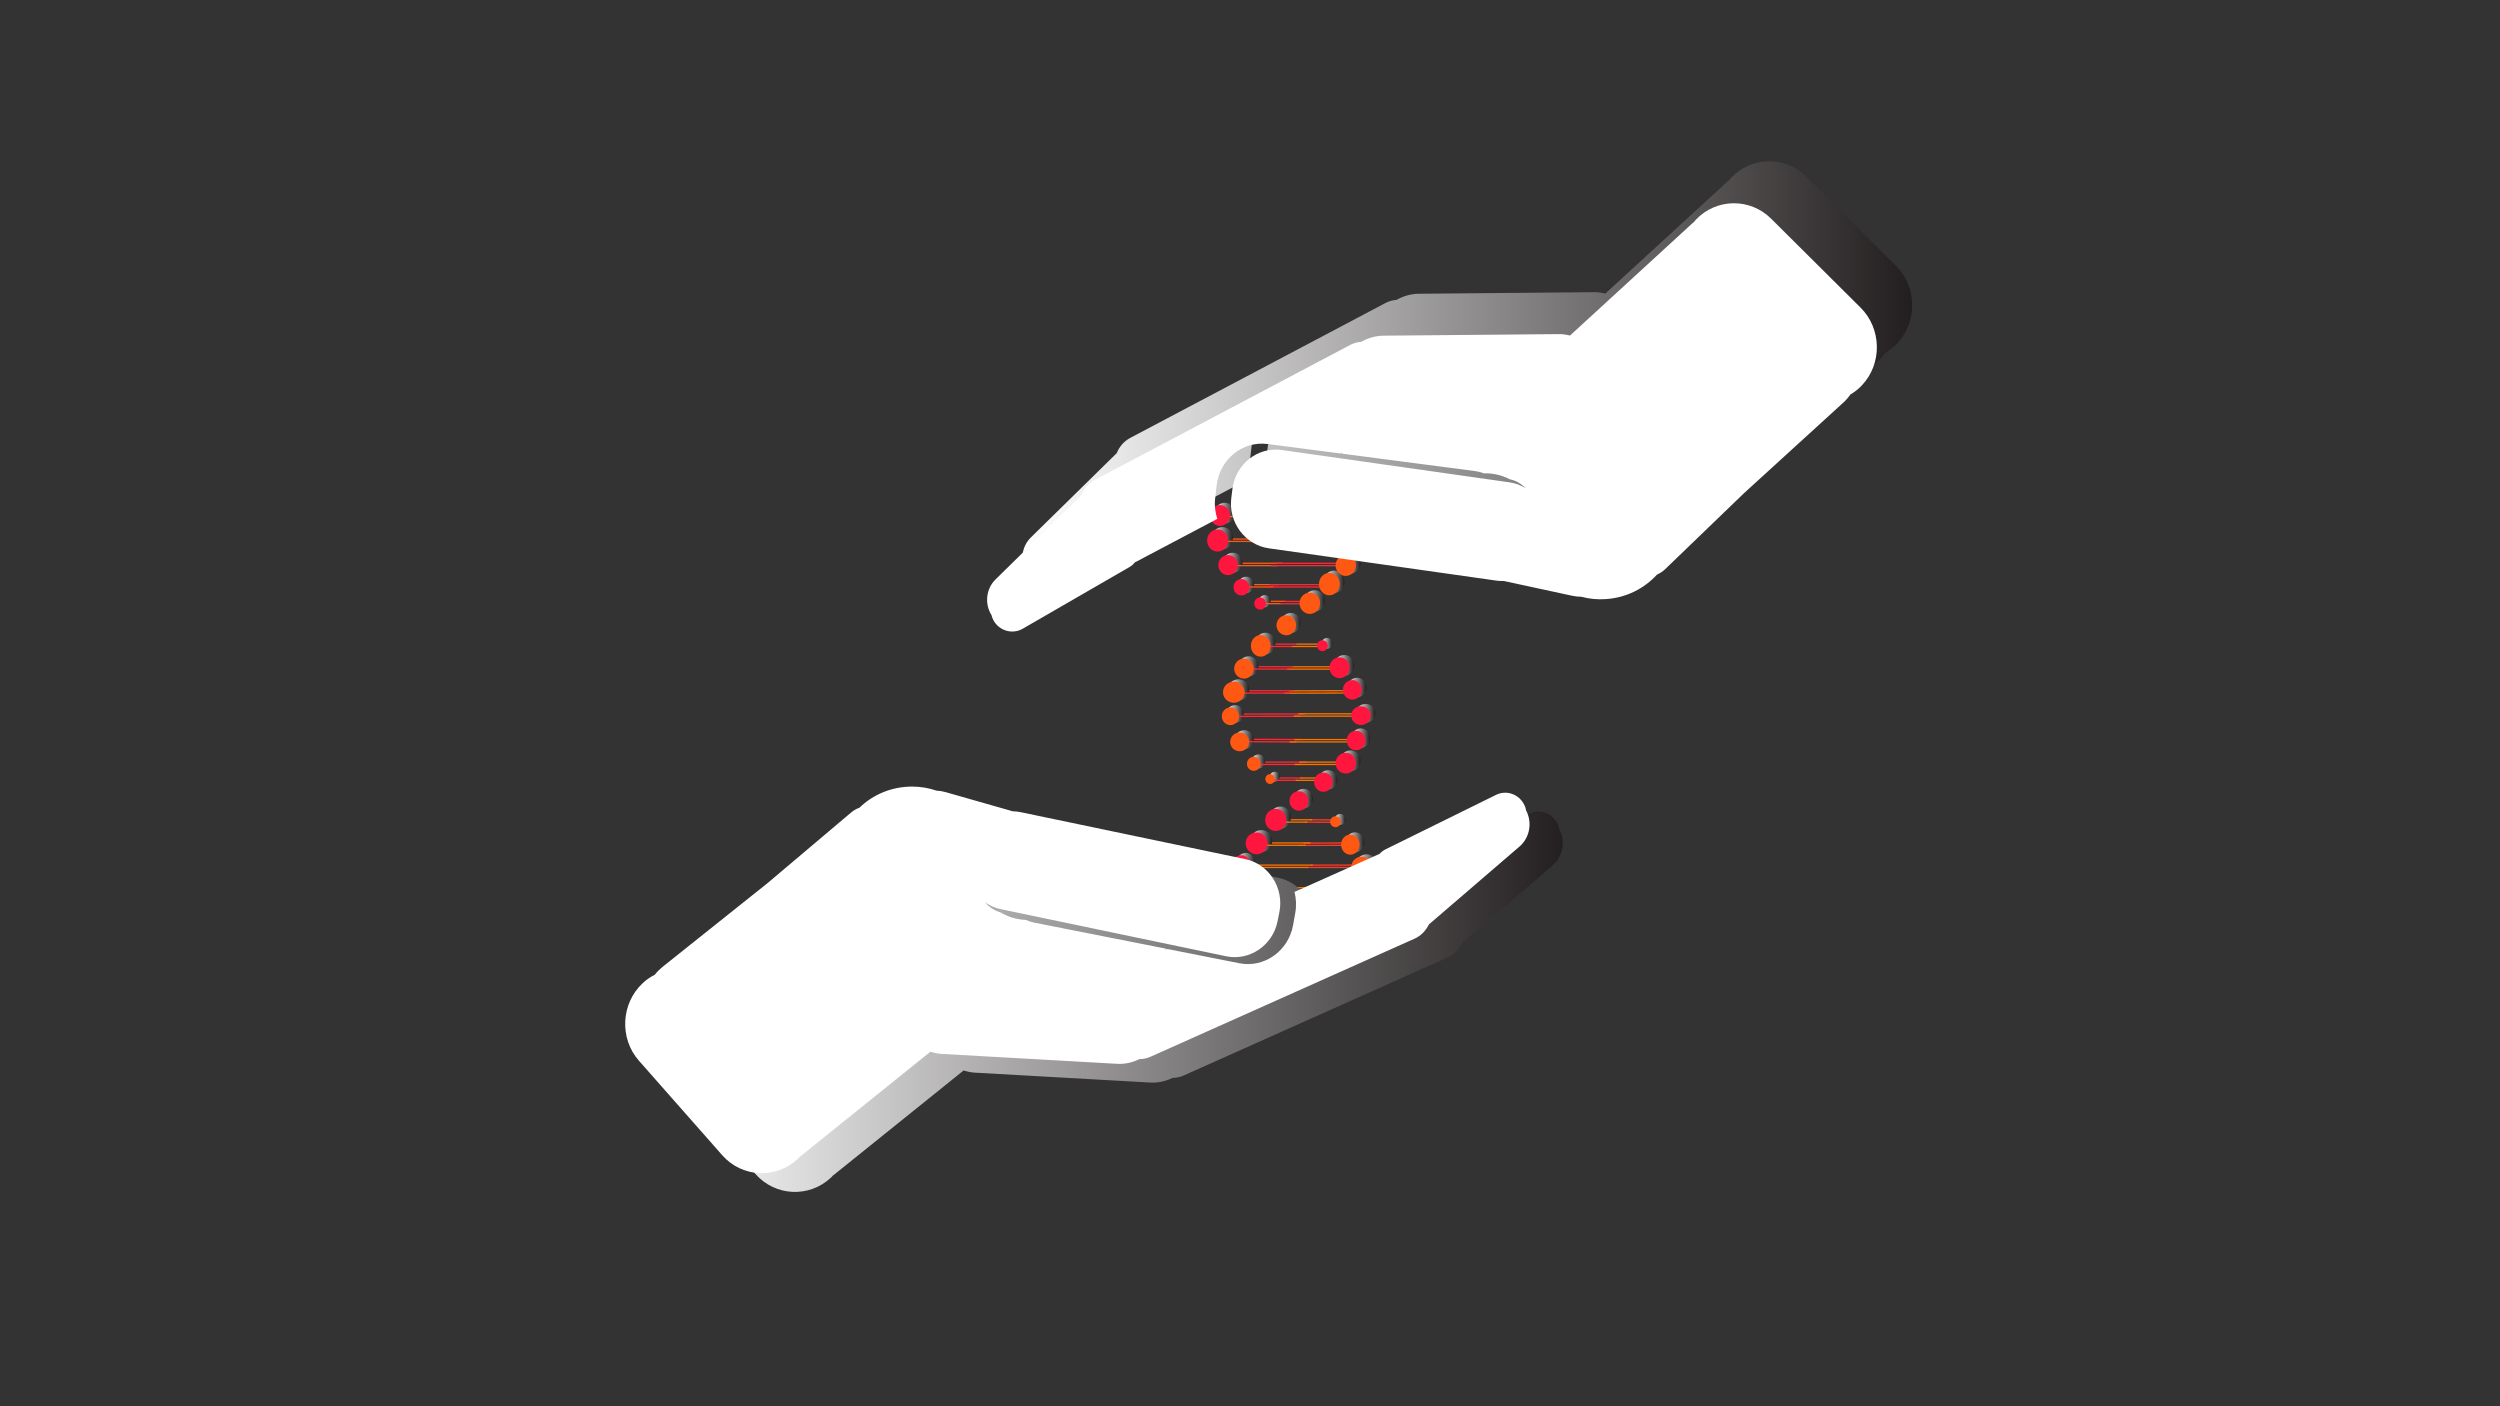 <?xml version="1.0" encoding="UTF-8" standalone="no"?>
<!-- Generator: Adobe Illustrator 22.1.0, SVG Export Plug-In . SVG Version: 6.00 Build 0)  -->

<svg
   xmlns:dc="http://purl.org/dc/elements/1.1/"
   xmlns:cc="http://creativecommons.org/ns#"
   xmlns:rdf="http://www.w3.org/1999/02/22-rdf-syntax-ns#"
   xmlns:svg="http://www.w3.org/2000/svg"
   xmlns="http://www.w3.org/2000/svg"
   xmlns:sodipodi="http://sodipodi.sourceforge.net/DTD/sodipodi-0.dtd"
   xmlns:inkscape="http://www.inkscape.org/namespaces/inkscape"
   version="1.1"
   id="Layer_1"
   x="0px"
   y="0px"
   viewBox="0 0 1920 1080"
   style="enable-background:new 0 0 1920 1080;"
   xml:space="preserve"
   sodipodi:docname="humanpractices.svg"
   inkscape:version="0.92.2 5c3e80d, 2017-08-06"><rect x="0" y="0" width="1920" height="1080" fill="#333333" stroke="none"/><defs
     id="defs685"><linearGradient
       gradientTransform="matrix(40.7,0,0,-40.7,1023.181,44332.414)"
       y2="1080"
       x2="1"
       y1="1080"
       x1="-1.049744e-05"
       gradientUnits="userSpaceOnUse"
       id="SVGID_1_"><stop
         id="stop4"
         style="stop-color:#FFFFFF"
         offset="0" /><stop
         id="stop6"
         style="stop-color:#231F20"
         offset="1" /></linearGradient><linearGradient
       gradientTransform="matrix(35.7,0,0,-35.7,955.081,38951.445)"
       y2="1080"
       x2="1"
       y1="1080"
       x1="-1.70967e-06"
       gradientUnits="userSpaceOnUse"
       id="SVGID_2_"><stop
         id="stop13"
         style="stop-color:#FFFFFF"
         offset="0" /><stop
         id="stop15"
         style="stop-color:#231F20"
         offset="1" /></linearGradient><linearGradient
       gradientTransform="matrix(34,0,0,-34,962.981,37134.098)"
       y2="1080"
       x2="1"
       y1="1080"
       x1="1.077091e-05"
       gradientUnits="userSpaceOnUse"
       id="SVGID_3_"><stop
         id="stop22"
         style="stop-color:#FFFFFF"
         offset="0" /><stop
         id="stop24"
         style="stop-color:#231F20"
         offset="1" /></linearGradient><linearGradient
       gradientTransform="matrix(23.5,0,0,-23.5,970.281,25810.498)"
       y2="1080"
       x2="1"
       y1="1080"
       x1="7.7917211e-06"
       gradientUnits="userSpaceOnUse"
       id="SVGID_4_"><stop
         id="stop31"
         style="stop-color:#FFFFFF"
         offset="0" /><stop
         id="stop33"
         style="stop-color:#231F20"
         offset="1" /></linearGradient><linearGradient
       gradientTransform="matrix(14,0,0,-14,985.481,15563.299)"
       y2="1080"
       x2="1"
       y1="1080"
       x1="2.6157921e-05"
       gradientUnits="userSpaceOnUse"
       id="SVGID_5_"><stop
         id="stop40"
         style="stop-color:#FFFFFF"
         offset="0" /><stop
         id="stop42"
         style="stop-color:#231F20"
         offset="1" /></linearGradient><linearGradient
       gradientTransform="matrix(21.7,0,0,-21.7,1007.681,23912.213)"
       y2="1080"
       x2="1"
       y1="1080"
       x1="-1.968875e-05"
       gradientUnits="userSpaceOnUse"
       id="SVGID_6_"><stop
         id="stop49"
         style="stop-color:#FFFFFF"
         offset="0" /><stop
         id="stop51"
         style="stop-color:#231F20"
         offset="1" /></linearGradient><linearGradient
       gradientTransform="matrix(38.4,0,0,-38.4,1004.281,41965.625)"
       y2="1080"
       x2="1"
       y1="1080"
       x1="4.7683689e-06"
       gradientUnits="userSpaceOnUse"
       id="SVGID_7_"><stop
         id="stop58"
         style="stop-color:#FFFFFF"
         offset="0" /><stop
         id="stop60"
         style="stop-color:#231F20"
         offset="1" /></linearGradient><linearGradient
       gradientTransform="matrix(57.1,0,0,-57.1,1002.281,62180.039)"
       y2="1080"
       x2="1"
       y1="1080"
       x1="3.2067489e-06"
       gradientUnits="userSpaceOnUse"
       id="SVGID_8_"><stop
         id="stop67"
         style="stop-color:#FFFFFF"
         offset="0" /><stop
         id="stop69"
         style="stop-color:#231F20"
         offset="1" /></linearGradient><linearGradient
       gradientTransform="matrix(49.7,0,0,-49.7,964.681,54205.863)"
       y2="1080"
       x2="1"
       y1="1080"
       x1="-8.5964984e-06"
       gradientUnits="userSpaceOnUse"
       id="SVGID_9_"><stop
         id="stop76"
         style="stop-color:#FFFFFF"
         offset="0" /><stop
         id="stop78"
         style="stop-color:#231F20"
         offset="1" /></linearGradient><linearGradient
       gradientTransform="matrix(40.1,0,0,-40.1,971.581,43857.371)"
       y2="1080"
       x2="1"
       y1="1080"
       x1="-1.522075e-06"
       gradientUnits="userSpaceOnUse"
       id="SVGID_10_"><stop
         id="stop85"
         style="stop-color:#FFFFFF"
         offset="0" /><stop
         id="stop87"
         style="stop-color:#231F20"
         offset="1" /></linearGradient><linearGradient
       gradientTransform="matrix(32.1,0,0,-32.1,983.581,35234.773)"
       y2="1080"
       x2="1"
       y1="1080"
       x1="-1.901408e-06"
       gradientUnits="userSpaceOnUse"
       id="SVGID_11_"><stop
         id="stop94"
         style="stop-color:#FFFFFF"
         offset="0" /><stop
         id="stop96"
         style="stop-color:#231F20"
         offset="1" /></linearGradient><linearGradient
       gradientTransform="matrix(19.6,0,0,-19.6,992.581,21746.973)"
       y2="1080"
       x2="1"
       y1="1080"
       x1="-3.114043e-06"
       gradientUnits="userSpaceOnUse"
       id="SVGID_12_"><stop
         id="stop103"
         style="stop-color:#FFFFFF"
         offset="0" /><stop
         id="stop105"
         style="stop-color:#231F20"
         offset="1" /></linearGradient><linearGradient
       gradientTransform="matrix(33.2,0,0,-33.2,1013.281,36484.961)"
       y2="1080"
       x2="1"
       y1="1080"
       x1="5.5152232e-06"
       gradientUnits="userSpaceOnUse"
       id="SVGID_13_"><stop
         id="stop112"
         style="stop-color:#FFFFFF"
         offset="0" /><stop
         id="stop114"
         style="stop-color:#231F20"
         offset="1" /></linearGradient><linearGradient
       gradientTransform="matrix(37.5,0,0,-37.5,1019.281,41145.898)"
       y2="1080"
       x2="1"
       y1="1080"
       x1="4.8828119e-06"
       gradientUnits="userSpaceOnUse"
       id="SVGID_14_"><stop
         id="stop121"
         style="stop-color:#FFFFFF"
         offset="0" /><stop
         id="stop123"
         style="stop-color:#231F20"
         offset="1" /></linearGradient><linearGradient
       gradientTransform="matrix(42.1,0,0,-42.1,1021.181,46131.074)"
       y2="1080"
       x2="1"
       y1="1080"
       x1="-1.014837e-05"
       gradientUnits="userSpaceOnUse"
       id="SVGID_15_"><stop
         id="stop130"
         style="stop-color:#FFFFFF"
         offset="0" /><stop
         id="stop132"
         style="stop-color:#231F20"
         offset="1" /></linearGradient><linearGradient
       gradientTransform="matrix(58.3,0,0,-58.3,962.881,63627.438)"
       y2="1080"
       x2="1"
       y1="1080"
       x1="-4.187661e-06"
       gradientUnits="userSpaceOnUse"
       id="SVGID_16_"><stop
         id="stop139"
         style="stop-color:#FFFFFF"
         offset="0" /><stop
         id="stop141"
         style="stop-color:#231F20"
         offset="1" /></linearGradient><linearGradient
       gradientTransform="matrix(46.5,0,0,-46.5,974.081,50865.898)"
       y2="1080"
       x2="1"
       y1="1080"
       x1="-1.312584e-06"
       gradientUnits="userSpaceOnUse"
       id="SVGID_17_"><stop
         id="stop148"
         style="stop-color:#FFFFFF"
         offset="0" /><stop
         id="stop150"
         style="stop-color:#231F20"
         offset="1" /></linearGradient><linearGradient
       gradientTransform="matrix(31.6,0,0,-31.6,987.181,34756.871)"
       y2="1080"
       x2="1"
       y1="1080"
       x1="-1.352046e-05"
       gradientUnits="userSpaceOnUse"
       id="SVGID_18_"><stop
         id="stop157"
         style="stop-color:#FFFFFF"
         offset="0" /><stop
         id="stop159"
         style="stop-color:#231F20"
         offset="1" /></linearGradient><linearGradient
       gradientTransform="matrix(21,0,0,-21,1018.281,23291.148)"
       y2="1080"
       x2="1"
       y1="1080"
       x1="8.7193084e-06"
       gradientUnits="userSpaceOnUse"
       id="SVGID_19_"><stop
         id="stop166"
         style="stop-color:#FFFFFF"
         offset="0" /><stop
         id="stop168"
         style="stop-color:#231F20"
         offset="1" /></linearGradient><linearGradient
       gradientTransform="matrix(19.9,0,0,-19.9,999.981,22103.125)"
       y2="1080"
       x2="1"
       y1="1080"
       x1="1.8402539e-05"
       gradientUnits="userSpaceOnUse"
       id="SVGID_20_"><stop
         id="stop175"
         style="stop-color:#FFFFFF"
         offset="0" /><stop
         id="stop177"
         style="stop-color:#231F20"
         offset="1" /></linearGradient><linearGradient
       gradientTransform="matrix(17.3,0,0,-17.3,1010.981,19262.986)"
       y2="1080"
       x2="1"
       y1="1080"
       x1="2.116828e-05"
       gradientUnits="userSpaceOnUse"
       id="SVGID_21_"><stop
         id="stop184"
         style="stop-color:#FFFFFF"
         offset="0" /><stop
         id="stop186"
         style="stop-color:#231F20"
         offset="1" /></linearGradient><linearGradient
       gradientTransform="matrix(34.4,0,0,-34.4,1010.181,37718.824)"
       y2="1080"
       x2="1"
       y1="1080"
       x1="-1.241994e-05"
       gradientUnits="userSpaceOnUse"
       id="SVGID_22_"><stop
         id="stop193"
         style="stop-color:#FFFFFF"
         offset="0" /><stop
         id="stop195"
         style="stop-color:#231F20"
         offset="1" /></linearGradient><linearGradient
       gradientTransform="matrix(44.7,0,0,-44.7,1006.281,48825.512)"
       y2="1080"
       x2="1"
       y1="1080"
       x1="4.0963182e-06"
       gradientUnits="userSpaceOnUse"
       id="SVGID_23_"><stop
         id="stop202"
         style="stop-color:#FFFFFF"
         offset="0" /><stop
         id="stop204"
         style="stop-color:#231F20"
         offset="1" /></linearGradient><linearGradient
       gradientTransform="matrix(46.8,0,0,-46.8,1009.481,51073.688)"
       y2="1080"
       x2="1"
       y1="1080"
       x1="7.8250223e-06"
       gradientUnits="userSpaceOnUse"
       id="SVGID_24_"><stop
         id="stop211"
         style="stop-color:#FFFFFF"
         offset="0" /><stop
         id="stop213"
         style="stop-color:#231F20"
         offset="1" /></linearGradient><linearGradient
       gradientTransform="matrix(42.9,0,0,-42.9,963.481,46844.023)"
       y2="1080"
       x2="1"
       y1="1080"
       x1="8.5363808e-06"
       gradientUnits="userSpaceOnUse"
       id="SVGID_25_"><stop
         id="stop220"
         style="stop-color:#FFFFFF"
         offset="0" /><stop
         id="stop222"
         style="stop-color:#231F20"
         offset="1" /></linearGradient><linearGradient
       gradientTransform="matrix(30.7,0,0,-30.7,975.381,33649.563)"
       y2="1080"
       x2="1"
       y1="1080"
       x1="-7.9524607e-06"
       gradientUnits="userSpaceOnUse"
       id="SVGID_26_"><stop
         id="stop229"
         style="stop-color:#FFFFFF"
         offset="0" /><stop
         id="stop231"
         style="stop-color:#231F20"
         offset="1" /></linearGradient><linearGradient
       gradientTransform="matrix(19.7,0,0,-19.7,988.781,21752.213)"
       y2="1080"
       x2="1"
       y1="1080"
       x1="9.2946884e-06"
       gradientUnits="userSpaceOnUse"
       id="SVGID_27_"><stop
         id="stop238"
         style="stop-color:#FFFFFF"
         offset="0" /><stop
         id="stop240"
         style="stop-color:#231F20"
         offset="1" /></linearGradient><linearGradient
       gradientTransform="matrix(17.8,0,0,-17.8,998.581,19667.387)"
       y2="1080"
       x2="1"
       y1="1080"
       x1="-3.428944e-06"
       gradientUnits="userSpaceOnUse"
       id="SVGID_28_"><stop
         id="stop247"
         style="stop-color:#FFFFFF"
         offset="0" /><stop
         id="stop249"
         style="stop-color:#231F20"
         offset="1" /></linearGradient><linearGradient
       gradientTransform="matrix(42.8,0,0,-42.8,987.581,46654.484)"
       y2="1080"
       x2="1"
       y1="1080"
       x1="-1.426055e-06"
       gradientUnits="userSpaceOnUse"
       id="SVGID_29_"><stop
         id="stop256"
         style="stop-color:#FFFFFF"
         offset="0" /><stop
         id="stop258"
         style="stop-color:#231F20"
         offset="1" /></linearGradient><linearGradient
       gradientTransform="matrix(53.9,0,0,-53.9,991.981,58626.125)"
       y2="1080"
       x2="1"
       y1="1080"
       x1="6.7942628e-06"
       gradientUnits="userSpaceOnUse"
       id="SVGID_30_"><stop
         id="stop265"
         style="stop-color:#FFFFFF"
         offset="0" /><stop
         id="stop267"
         style="stop-color:#231F20"
         offset="1" /></linearGradient><linearGradient
       gradientTransform="matrix(66.2,0,0,-66.2,987.481,71891.414)"
       y2="1080"
       x2="1"
       y1="1080"
       x1="5.531886e-06"
       gradientUnits="userSpaceOnUse"
       id="SVGID_31_"><stop
         id="stop274"
         style="stop-color:#FFFFFF"
         offset="0" /><stop
         id="stop276"
         style="stop-color:#231F20"
         offset="1" /></linearGradient><linearGradient
       gradientTransform="matrix(74.3,0,0,-74.3,953.581,80620.383)"
       y2="1080"
       x2="1"
       y1="1080"
       x1="-8.2147022e-07"
       gradientUnits="userSpaceOnUse"
       id="SVGID_32_"><stop
         id="stop283"
         style="stop-color:#FFFFFF"
         offset="0" /><stop
         id="stop285"
         style="stop-color:#231F20"
         offset="1" /></linearGradient><linearGradient
       gradientTransform="matrix(14.6,0,0,-14.6,949.547,16430.874)"
       y2="1080"
       x2="1"
       y1="1080"
       x1="-1.672199e-05"
       gradientUnits="userSpaceOnUse"
       id="SVGID_33_"><stop
         id="stop292"
         style="stop-color:#FFFFFF"
         offset="0" /><stop
         id="stop294"
         style="stop-color:#231F20"
         offset="1" /></linearGradient><linearGradient
       gradientTransform="matrix(15,0,0,-15,940.147,16881.601)"
       y2="1080"
       x2="1"
       y1="1080"
       x1="-8.1380213e-06"
       gradientUnits="userSpaceOnUse"
       id="SVGID_34_"><stop
         id="stop299"
         style="stop-color:#FFFFFF"
         offset="0" /><stop
         id="stop301"
         style="stop-color:#231F20"
         offset="1" /></linearGradient><linearGradient
       gradientTransform="matrix(16.8,0,0,-16.8,960.247,18789.952)"
       y2="1080"
       x2="1"
       y1="1080"
       x1="0"
       gradientUnits="userSpaceOnUse"
       id="SVGID_35_"><stop
         id="stop306"
         style="stop-color:#FFFFFF"
         offset="0" /><stop
         id="stop308"
         style="stop-color:#231F20"
         offset="1" /></linearGradient><linearGradient
       gradientTransform="matrix(16.2,0,0,-16.2,975.247,18123.847)"
       y2="1080"
       x2="1"
       y1="1080"
       x1="-3.7676141e-06"
       gradientUnits="userSpaceOnUse"
       id="SVGID_36_"><stop
         id="stop313"
         style="stop-color:#FFFFFF"
         offset="0" /><stop
         id="stop315"
         style="stop-color:#231F20"
         offset="1" /></linearGradient><linearGradient
       gradientTransform="matrix(14.4,0,0,-14.4,993.947,16165.326)"
       y2="1080"
       x2="1"
       y1="1080"
       x1="1.271564e-05"
       gradientUnits="userSpaceOnUse"
       id="SVGID_37_"><stop
         id="stop320"
         style="stop-color:#FFFFFF"
         offset="0" /><stop
         id="stop322"
         style="stop-color:#231F20"
         offset="1" /></linearGradient><linearGradient
       gradientTransform="matrix(14.2,0,0,-14.2,1012.847,15934.848)"
       y2="1080"
       x2="1"
       y1="1080"
       x1="-2.578959e-05"
       gradientUnits="userSpaceOnUse"
       id="SVGID_38_"><stop
         id="stop327"
         style="stop-color:#FFFFFF"
         offset="0" /><stop
         id="stop329"
         style="stop-color:#231F20"
         offset="1" /></linearGradient><linearGradient
       gradientTransform="matrix(15.6,0,0,-15.6,1029.347,17432.274)"
       y2="1080"
       x2="1"
       y1="1080"
       x1="-2.3475101e-05"
       gradientUnits="userSpaceOnUse"
       id="SVGID_39_"><stop
         id="stop334"
         style="stop-color:#FFFFFF"
         offset="0" /><stop
         id="stop336"
         style="stop-color:#231F20"
         offset="1" /></linearGradient><linearGradient
       gradientTransform="matrix(14.4,0,0,-14.4,1037.847,16118.927)"
       y2="1080"
       x2="1"
       y1="1080"
       x1="-2.5431271e-05"
       gradientUnits="userSpaceOnUse"
       id="SVGID_40_"><stop
         id="stop341"
         style="stop-color:#FFFFFF"
         offset="0" /><stop
         id="stop343"
         style="stop-color:#231F20"
         offset="1" /></linearGradient><linearGradient
       gradientTransform="matrix(15,0,0,-15,1041.347,16747.8)"
       y2="1080"
       x2="1"
       y1="1080"
       x1="-2.4414059e-05"
       gradientUnits="userSpaceOnUse"
       id="SVGID_41_"><stop
         id="stop348"
         style="stop-color:#FFFFFF"
         offset="0" /><stop
         id="stop350"
         style="stop-color:#231F20"
         offset="1" /></linearGradient><linearGradient
       gradientTransform="matrix(14.4,0,0,-14.4,1034.947,16080.026)"
       y2="1080"
       x2="1"
       y1="1080"
       x1="1.695418e-05"
       gradientUnits="userSpaceOnUse"
       id="SVGID_42_"><stop
         id="stop355"
         style="stop-color:#FFFFFF"
         offset="0" /><stop
         id="stop357"
         style="stop-color:#231F20"
         offset="1" /></linearGradient><linearGradient
       gradientTransform="matrix(9,0,0,-9,966.847,10181.7)"
       y2="1080"
       x2="1"
       y1="1080"
       x1="-4.7471789e-05"
       gradientUnits="userSpaceOnUse"
       id="SVGID_43_"><stop
         id="stop362"
         style="stop-color:#FFFFFF"
         offset="0" /><stop
         id="stop364"
         style="stop-color:#231F20"
         offset="1" /></linearGradient><linearGradient
       gradientTransform="matrix(12.2,0,0,-12.2,950.947,13625.148)"
       y2="1080"
       x2="1"
       y1="1080"
       x1="1.00058e-05"
       gradientUnits="userSpaceOnUse"
       id="SVGID_44_"><stop
         id="stop369"
         style="stop-color:#FFFFFF"
         offset="0" /><stop
         id="stop371"
         style="stop-color:#231F20"
         offset="1" /></linearGradient><linearGradient
       gradientTransform="matrix(15,0,0,-15,939.247,16632.2)"
       y2="1080"
       x2="1"
       y1="1080"
       x1="-4.0690111e-06"
       gradientUnits="userSpaceOnUse"
       id="SVGID_45_"><stop
         id="stop376"
         style="stop-color:#FFFFFF"
         offset="0" /><stop
         id="stop378"
         style="stop-color:#231F20"
         offset="1" /></linearGradient><linearGradient
       gradientTransform="matrix(16.2,0,0,-16.2,930.647,17909.247)"
       y2="1080"
       x2="1"
       y1="1080"
       x1="-1.130284e-05"
       gradientUnits="userSpaceOnUse"
       id="SVGID_46_"><stop
         id="stop383"
         style="stop-color:#FFFFFF"
         offset="0" /><stop
         id="stop385"
         style="stop-color:#231F20"
         offset="1" /></linearGradient><linearGradient
       gradientTransform="matrix(15.4,0,0,-15.4,932.847,17026.126)"
       y2="1080"
       x2="1"
       y1="1080"
       x1="3.9633151e-06"
       gradientUnits="userSpaceOnUse"
       id="SVGID_47_"><stop
         id="stop390"
         style="stop-color:#FFFFFF"
         offset="0" /><stop
         id="stop392"
         style="stop-color:#231F20"
         offset="1" /></linearGradient><linearGradient
       gradientTransform="matrix(16.8,0,0,-16.8,1040.447,18538.853)"
       y2="1080"
       x2="1"
       y1="1080"
       x1="1.453214e-05"
       gradientUnits="userSpaceOnUse"
       id="SVGID_48_"><stop
         id="stop397"
         style="stop-color:#FFFFFF"
         offset="0" /><stop
         id="stop399"
         style="stop-color:#231F20"
         offset="1" /></linearGradient><linearGradient
       gradientTransform="matrix(15,0,0,-15,1038.647,16613.101)"
       y2="1080"
       x2="1"
       y1="1080"
       x1="2.4414059e-05"
       gradientUnits="userSpaceOnUse"
       id="SVGID_49_"><stop
         id="stop404"
         style="stop-color:#FFFFFF"
         offset="0" /><stop
         id="stop406"
         style="stop-color:#231F20"
         offset="1" /></linearGradient><linearGradient
       gradientTransform="matrix(15,0,0,-15,983.947,16678.399)"
       y2="1080"
       x2="1"
       y1="1080"
       x1="1.220703e-05"
       gradientUnits="userSpaceOnUse"
       id="SVGID_50_"><stop
         id="stop411"
         style="stop-color:#FFFFFF"
         offset="0" /><stop
         id="stop413"
         style="stop-color:#231F20"
         offset="1" /></linearGradient><linearGradient
       gradientTransform="matrix(15.2,0,0,-15.2,964.247,16910.147)"
       y2="1080"
       x2="1"
       y1="1080"
       x1="-4.015485e-06"
       gradientUnits="userSpaceOnUse"
       id="SVGID_51_"><stop
         id="stop418"
         style="stop-color:#FFFFFF"
         offset="0" /><stop
         id="stop420"
         style="stop-color:#231F20"
         offset="1" /></linearGradient><linearGradient
       gradientTransform="matrix(16.6,0,0,-16.6,942.847,18457.774)"
       y2="1080"
       x2="1"
       y1="1080"
       x1="3.676822e-06"
       gradientUnits="userSpaceOnUse"
       id="SVGID_52_"><stop
         id="stop425"
         style="stop-color:#FFFFFF"
         offset="0" /><stop
         id="stop427"
         style="stop-color:#231F20"
         offset="1" /></linearGradient><linearGradient
       gradientTransform="matrix(13.2,0,0,-13.2,941.947,14804.247)"
       y2="1080"
       x2="1"
       y1="1080"
       x1="9.247784e-06"
       gradientUnits="userSpaceOnUse"
       id="SVGID_53_"><stop
         id="stop432"
         style="stop-color:#FFFFFF"
         offset="0" /><stop
         id="stop434"
         style="stop-color:#231F20"
         offset="1" /></linearGradient><linearGradient
       gradientTransform="matrix(14.6,0,0,-14.6,948.347,16335.974)"
       y2="1080"
       x2="1"
       y1="1080"
       x1="-2.926348e-05"
       gradientUnits="userSpaceOnUse"
       id="SVGID_54_"><stop
         id="stop439"
         style="stop-color:#FFFFFF"
         offset="0" /><stop
         id="stop441"
         style="stop-color:#231F20"
         offset="1" /></linearGradient><linearGradient
       gradientTransform="matrix(10.4,0,0,-10.4,961.247,11816.826)"
       y2="1080"
       x2="1"
       y1="1080"
       x1="0"
       gradientUnits="userSpaceOnUse"
       id="SVGID_55_"><stop
         id="stop446"
         style="stop-color:#FFFFFF"
         offset="0" /><stop
         id="stop448"
         style="stop-color:#231F20"
         offset="1" /></linearGradient><linearGradient
       gradientTransform="matrix(7.4,0,0,-7.4,975.347,8588.526)"
       y2="1080"
       x2="1"
       y1="1080"
       x1="-5.7735771e-05"
       gradientUnits="userSpaceOnUse"
       id="SVGID_56_"><stop
         id="stop453"
         style="stop-color:#FFFFFF"
         offset="0" /><stop
         id="stop455"
         style="stop-color:#231F20"
         offset="1" /></linearGradient><linearGradient
       gradientTransform="matrix(8.2,0,0,-8.2,1025.147,9485.247)"
       y2="1080"
       x2="1"
       y1="1080"
       x1="4.4660141e-05"
       gradientUnits="userSpaceOnUse"
       id="SVGID_57_"><stop
         id="stop460"
         style="stop-color:#FFFFFF"
         offset="0" /><stop
         id="stop462"
         style="stop-color:#231F20"
         offset="1" /></linearGradient><linearGradient
       gradientTransform="matrix(14.2,0,0,-14.2,1033.547,15982.848)"
       y2="1080"
       x2="1"
       y1="1080"
       x1="-1.7193061e-05"
       gradientUnits="userSpaceOnUse"
       id="SVGID_58_"><stop
         id="stop467"
         style="stop-color:#FFFFFF"
         offset="0" /><stop
         id="stop469"
         style="stop-color:#231F20"
         offset="1" /></linearGradient><linearGradient
       gradientTransform="matrix(16.2,0,0,-16.2,1041.447,18159.548)"
       y2="1080"
       x2="1"
       y1="1080"
       x1="7.5352268e-06"
       gradientUnits="userSpaceOnUse"
       id="SVGID_59_"><stop
         id="stop474"
         style="stop-color:#FFFFFF"
         offset="0" /><stop
         id="stop476"
         style="stop-color:#231F20"
         offset="1" /></linearGradient><linearGradient
       gradientTransform="matrix(15.4,0,0,-15.4,1050.947,17313.626)"
       y2="1080"
       x2="1"
       y1="1080"
       x1="1.585326e-05"
       gradientUnits="userSpaceOnUse"
       id="SVGID_60_"><stop
         id="stop481"
         style="stop-color:#FFFFFF"
         offset="0" /><stop
         id="stop483"
         style="stop-color:#231F20"
         offset="1" /></linearGradient><linearGradient
       gradientTransform="matrix(15.4,0,0,-15.4,1024.647,17143.026)"
       y2="1080"
       x2="1"
       y1="1080"
       x1="2.377989e-05"
       gradientUnits="userSpaceOnUse"
       id="SVGID_61_"><stop
         id="stop488"
         style="stop-color:#FFFFFF"
         offset="0" /><stop
         id="stop490"
         style="stop-color:#231F20"
         offset="1" /></linearGradient><linearGradient
       gradientTransform="matrix(8.2,0,0,-8.2,1015.147,9350.047)"
       y2="1080"
       x2="1"
       y1="1080"
       x1="4.4660141e-05"
       gradientUnits="userSpaceOnUse"
       id="SVGID_62_"><stop
         id="stop495"
         style="stop-color:#FFFFFF"
         offset="0" /><stop
         id="stop497"
         style="stop-color:#231F20"
         offset="1" /></linearGradient><linearGradient
       gradientTransform="matrix(15.627,0,0,-15.627,1029.34,17309.79)"
       y2="1080"
       x2="1"
       y1="1080"
       x1="1.147624e-05"
       gradientUnits="userSpaceOnUse"
       id="SVGID_63_"><stop
         id="stop502"
         style="stop-color:#FFFFFF"
         offset="0" /><stop
         id="stop504"
         style="stop-color:#231F20"
         offset="1" /></linearGradient><linearGradient
       gradientTransform="matrix(16,0,0,-16,1016.547,17726.8)"
       y2="1080"
       x2="1"
       y1="1080"
       x1="-1.5258791e-05"
       gradientUnits="userSpaceOnUse"
       id="SVGID_64_"><stop
         id="stop509"
         style="stop-color:#FFFFFF"
         offset="0" /><stop
         id="stop511"
         style="stop-color:#231F20"
         offset="1" /></linearGradient><linearGradient
       gradientTransform="matrix(15.8,0,0,-15.8,1001.647,17525.552)"
       y2="1080"
       x2="1"
       y1="1080"
       x1="2.3177839e-05"
       gradientUnits="userSpaceOnUse"
       id="SVGID_65_"><stop
         id="stop516"
         style="stop-color:#FFFFFF"
         offset="0" /><stop
         id="stop518"
         style="stop-color:#231F20"
         offset="1" /></linearGradient><linearGradient
       gradientTransform="matrix(15,0,0,-15,951.447,16711.7)"
       y2="1080"
       x2="1"
       y1="1080"
       x1="1.220703e-05"
       gradientUnits="userSpaceOnUse"
       id="SVGID_66_"><stop
         id="stop523"
         style="stop-color:#FFFFFF"
         offset="0" /><stop
         id="stop525"
         style="stop-color:#231F20"
         offset="1" /></linearGradient><linearGradient
       gradientTransform="matrix(694.554,0,0,-694.554,505.608,750885.38)"
       y2="1080"
       x2="1"
       y1="1080"
       x1="-1.353492e-07"
       gradientUnits="userSpaceOnUse"
       id="SVGID_67_"><stop
         id="stop662"
         style="stop-color:#FFFFFF"
         offset="0" /><stop
         id="stop664"
         style="stop-color:#231F20"
         offset="1" /></linearGradient><linearGradient
       gradientTransform="matrix(683.341,0,0,-683.341,785.18,738296.31)"
       y2="1080"
       x2="1"
       y1="1080"
       x1="-8.6487489e-08"
       gradientUnits="userSpaceOnUse"
       id="SVGID_68_"><stop
         id="stop669"
         style="stop-color:#FFFFFF"
         offset="0" /><stop
         id="stop671"
         style="stop-color:#231F20"
         offset="1" /></linearGradient></defs><sodipodi:namedview
     pagecolor="#000000"
     bordercolor="#666666"
     borderopacity="1"
     objecttolerance="10"
     gridtolerance="10"
     guidetolerance="10"
     inkscape:pageopacity="1"
     inkscape:pageshadow="2"
     inkscape:window-width="1440"
     inkscape:window-height="796"
     id="namedview683"
     showgrid="false"
     inkscape:pagecheckerboard="true"
     inkscape:zoom="0.48645833"
     inkscape:cx="960"
     inkscape:cy="540"
     inkscape:window-x="0"
     inkscape:window-y="0"
     inkscape:window-maximized="1"
     inkscape:current-layer="Layer_1" /><style
     type="text/css"
     id="style2">
	.st0{fill:url(#SVGID_1_);}
	.st1{fill:none;stroke:#FF2733;stroke-miterlimit:10;}
	.st2{fill:url(#SVGID_2_);}
	.st3{fill:none;stroke:#FF5812;stroke-miterlimit:10;}
	.st4{fill:url(#SVGID_3_);}
	.st5{fill:url(#SVGID_4_);}
	.st6{fill:url(#SVGID_5_);}
	.st7{fill:url(#SVGID_6_);}
	.st8{fill:none;stroke:#FF7100;stroke-miterlimit:10;}
	.st9{fill:url(#SVGID_7_);}
	.st10{fill:url(#SVGID_8_);}
	.st11{fill:url(#SVGID_9_);}
	.st12{fill:url(#SVGID_10_);}
	.st13{fill:url(#SVGID_11_);}
	.st14{fill:url(#SVGID_12_);}
	.st15{fill:url(#SVGID_13_);}
	.st16{fill:none;stroke:#FF3A26;stroke-miterlimit:10;}
	.st17{fill:url(#SVGID_14_);}
	.st18{fill:url(#SVGID_15_);}
	.st19{fill:url(#SVGID_16_);}
	.st20{fill:url(#SVGID_17_);}
	.st21{fill:url(#SVGID_18_);}
	.st22{fill:url(#SVGID_19_);}
	.st23{fill:url(#SVGID_20_);}
	.st24{fill:url(#SVGID_21_);}
	.st25{fill:url(#SVGID_22_);}
	.st26{fill:url(#SVGID_23_);}
	.st27{fill:url(#SVGID_24_);}
	.st28{fill:url(#SVGID_25_);}
	.st29{fill:url(#SVGID_26_);}
	.st30{fill:url(#SVGID_27_);}
	.st31{fill:url(#SVGID_28_);}
	.st32{fill:url(#SVGID_29_);}
	.st33{fill:url(#SVGID_30_);}
	.st34{fill:url(#SVGID_31_);}
	.st35{fill:url(#SVGID_32_);}
	.st36{fill:url(#SVGID_33_);}
	.st37{fill:url(#SVGID_34_);}
	.st38{fill:url(#SVGID_35_);}
	.st39{fill:url(#SVGID_36_);}
	.st40{fill:url(#SVGID_37_);}
	.st41{fill:url(#SVGID_38_);}
	.st42{fill:url(#SVGID_39_);}
	.st43{fill:url(#SVGID_40_);}
	.st44{fill:url(#SVGID_41_);}
	.st45{fill:url(#SVGID_42_);}
	.st46{fill:url(#SVGID_43_);}
	.st47{fill:url(#SVGID_44_);}
	.st48{fill:url(#SVGID_45_);}
	.st49{fill:url(#SVGID_46_);}
	.st50{fill:url(#SVGID_47_);}
	.st51{fill:url(#SVGID_48_);}
	.st52{fill:url(#SVGID_49_);}
	.st53{fill:url(#SVGID_50_);}
	.st54{fill:url(#SVGID_51_);}
	.st55{fill:url(#SVGID_52_);}
	.st56{fill:url(#SVGID_53_);}
	.st57{fill:url(#SVGID_54_);}
	.st58{fill:url(#SVGID_55_);}
	.st59{fill:url(#SVGID_56_);}
	.st60{fill:url(#SVGID_57_);}
	.st61{fill:url(#SVGID_58_);}
	.st62{fill:url(#SVGID_59_);}
	.st63{fill:url(#SVGID_60_);}
	.st64{fill:url(#SVGID_61_);}
	.st65{fill:url(#SVGID_62_);}
	.st66{fill:url(#SVGID_63_);}
	.st67{fill:url(#SVGID_64_);}
	.st68{fill:url(#SVGID_65_);}
	.st69{fill:url(#SVGID_66_);}
	.st70{fill:#FF163F;}
	.st71{fill:#FF5812;}
	.st72{fill:url(#SVGID_67_);}
	.st73{fill:url(#SVGID_68_);}
	.st74{fill:#FFFFFF;}
</style><g
     id="g2034"><line
       class="st0"
       x1="1051.566"
       y1="394.901"
       x2="1010.866"
       y2="394.901"
       id="line9"
       style="fill:url(#SVGID_1_)" /><line
       class="st1"
       x1="1051.566"
       y1="394.901"
       x2="1010.866"
       y2="394.901"
       id="line11"
       style="fill:none;stroke:#ff2733;stroke-miterlimit:10" /><line
       class="st2"
       x1="978.466"
       y1="414.001"
       x2="942.766"
       y2="414.001"
       id="line18"
       style="fill:url(#SVGID_2_)" /><line
       class="st3"
       x1="978.466"
       y1="414.001"
       x2="942.766"
       y2="414.001"
       id="line20"
       style="fill:none;stroke:#ff5812;stroke-miterlimit:10" /><line
       class="st4"
       x1="984.666"
       y1="432.601"
       x2="950.666"
       y2="432.601"
       id="line27"
       style="fill:url(#SVGID_3_)" /><line
       class="st3"
       x1="984.666"
       y1="432.601"
       x2="950.666"
       y2="432.601"
       id="line29"
       style="fill:none;stroke:#ff5812;stroke-miterlimit:10" /><line
       class="st5"
       x1="981.466"
       y1="449.001"
       x2="957.966"
       y2="449.001"
       id="line36"
       style="fill:url(#SVGID_4_)" /><line
       class="st3"
       x1="981.466"
       y1="449.001"
       x2="957.966"
       y2="449.001"
       id="line38"
       style="fill:none;stroke:#ff5812;stroke-miterlimit:10" /><line
       class="st6"
       x1="987.166"
       y1="461.801"
       x2="973.166"
       y2="461.801"
       id="line45"
       style="fill:url(#SVGID_5_)" /><line
       class="st3"
       x1="987.166"
       y1="461.801"
       x2="973.166"
       y2="461.801"
       id="line47"
       style="fill:none;stroke:#ff5812;stroke-miterlimit:10" /><line
       class="st7"
       x1="995.366"
       y1="494.701"
       x2="1017.066"
       y2="494.701"
       id="line54"
       style="fill:url(#SVGID_6_)" /><line
       class="st8"
       x1="995.366"
       y1="494.701"
       x2="1017.066"
       y2="494.701"
       id="line56"
       style="fill:none;stroke:#ff7100;stroke-miterlimit:10" /><line
       class="st9"
       x1="991.966"
       y1="512.101"
       x2="1030.366"
       y2="512.101"
       id="line63"
       style="fill:url(#SVGID_7_)" /><line
       class="st8"
       x1="991.966"
       y1="512.101"
       x2="1030.366"
       y2="512.101"
       id="line65"
       style="fill:none;stroke:#ff7100;stroke-miterlimit:10" /><line
       class="st10"
       x1="989.966"
       y1="530.601"
       x2="1047.066"
       y2="530.401"
       id="line72"
       style="fill:url(#SVGID_8_)" /><line
       class="st8"
       x1="989.966"
       y1="530.601"
       x2="1047.066"
       y2="530.401"
       id="line74"
       style="fill:none;stroke:#ff7100;stroke-miterlimit:10" /><line
       class="st11"
       x1="952.366"
       y1="548.401"
       x2="1002.066"
       y2="548.301"
       id="line81"
       style="fill:url(#SVGID_9_)" /><line
       class="st1"
       x1="952.366"
       y1="548.401"
       x2="1002.066"
       y2="548.301"
       id="line83"
       style="fill:none;stroke:#ff2733;stroke-miterlimit:10" /><line
       class="st12"
       x1="959.266"
       y1="567.801"
       x2="999.366"
       y2="568.001"
       id="line90"
       style="fill:url(#SVGID_10_)" /><line
       class="st1"
       x1="959.266"
       y1="567.801"
       x2="999.366"
       y2="568.001"
       id="line92"
       style="fill:none;stroke:#ff2733;stroke-miterlimit:10" /><line
       class="st13"
       x1="971.266"
       y1="585.301"
       x2="1003.366"
       y2="585.301"
       id="line99"
       style="fill:url(#SVGID_11_)" /><line
       class="st1"
       x1="971.266"
       y1="585.301"
       x2="1003.366"
       y2="585.301"
       id="line101"
       style="fill:none;stroke:#ff2733;stroke-miterlimit:10" /><line
       class="st14"
       x1="980.266"
       y1="597.501"
       x2="999.866"
       y2="597.501"
       id="line108"
       style="fill:url(#SVGID_12_)" /><line
       class="st1"
       x1="980.266"
       y1="597.501"
       x2="999.866"
       y2="597.501"
       id="line110"
       style="fill:none;stroke:#ff2733;stroke-miterlimit:10" /><line
       class="st15"
       x1="1000.966"
       y1="647.501"
       x2="1034.166"
       y2="647.401"
       id="line117"
       style="fill:url(#SVGID_13_)" /><line
       class="st16"
       x1="1000.966"
       y1="647.501"
       x2="1034.166"
       y2="647.401"
       id="line119"
       style="fill:none;stroke:#ff3a26;stroke-miterlimit:10" /><line
       class="st17"
       x1="1044.466"
       y1="664.401"
       x2="1006.966"
       y2="664.401"
       id="line126"
       style="fill:url(#SVGID_14_)" /><line
       class="st16"
       x1="1044.466"
       y1="664.401"
       x2="1006.966"
       y2="664.401"
       id="line128"
       style="fill:none;stroke:#ff3a26;stroke-miterlimit:10" /><line
       class="st18"
       x1="1050.966"
       y1="681.601"
       x2="1008.866"
       y2="681.601"
       id="line135"
       style="fill:url(#SVGID_15_)" /><line
       class="st16"
       x1="1050.966"
       y1="681.601"
       x2="1008.866"
       y2="681.601"
       id="line137"
       style="fill:none;stroke:#ff3a26;stroke-miterlimit:10" /><line
       class="st19"
       x1="950.566"
       y1="682.301"
       x2="1008.866"
       y2="681.601"
       id="line144"
       style="fill:url(#SVGID_16_)" /><line
       class="st8"
       x1="950.566"
       y1="682.301"
       x2="1008.866"
       y2="681.601"
       id="line146"
       style="fill:none;stroke:#ff7100;stroke-miterlimit:10" /><line
       class="st20"
       x1="961.766"
       y1="664.401"
       x2="1008.266"
       y2="664.401"
       id="line153"
       style="fill:url(#SVGID_17_)" /><line
       class="st8"
       x1="961.766"
       y1="664.401"
       x2="1008.266"
       y2="664.401"
       id="line155"
       style="fill:none;stroke:#ff7100;stroke-miterlimit:10" /><line
       class="st21"
       x1="974.866"
       y1="647.401"
       x2="1006.466"
       y2="647.401"
       id="line162"
       style="fill:url(#SVGID_18_)" /><line
       class="st8"
       x1="974.866"
       y1="647.401"
       x2="1006.466"
       y2="647.401"
       id="line164"
       style="fill:none;stroke:#ff7100;stroke-miterlimit:10" /><line
       class="st22"
       x1="1005.966"
       y1="629.601"
       x2="1026.966"
       y2="629.701"
       id="line171"
       style="fill:url(#SVGID_19_)" /><line
       class="st16"
       x1="1005.966"
       y1="629.601"
       x2="1026.966"
       y2="629.701"
       id="line173"
       style="fill:none;stroke:#ff3a26;stroke-miterlimit:10" /><line
       class="st23"
       x1="987.666"
       y1="629.601"
       x2="1007.566"
       y2="629.601"
       id="line180"
       style="fill:url(#SVGID_20_)" /><line
       class="st8"
       x1="987.666"
       y1="629.601"
       x2="1007.566"
       y2="629.601"
       id="line182"
       style="fill:none;stroke:#ff7100;stroke-miterlimit:10" /><line
       class="st24"
       x1="1015.966"
       y1="597.501"
       x2="998.666"
       y2="597.501"
       id="line189"
       style="fill:url(#SVGID_21_)" /><line
       class="st8"
       x1="1015.966"
       y1="597.501"
       x2="998.666"
       y2="597.501"
       id="line191"
       style="fill:none;stroke:#ff7100;stroke-miterlimit:10" /><line
       class="st25"
       x1="1032.266"
       y1="585.301"
       x2="997.866"
       y2="585.301"
       id="line198"
       style="fill:url(#SVGID_22_)" /><line
       class="st8"
       x1="1032.266"
       y1="585.301"
       x2="997.866"
       y2="585.301"
       id="line200"
       style="fill:none;stroke:#ff7100;stroke-miterlimit:10" /><line
       class="st26"
       x1="1038.666"
       y1="568.001"
       x2="993.966"
       y2="568.001"
       id="line207"
       style="fill:url(#SVGID_23_)" /><line
       class="st8"
       x1="1038.666"
       y1="568.001"
       x2="993.966"
       y2="568.001"
       id="line209"
       style="fill:none;stroke:#ff7100;stroke-miterlimit:10" /><line
       class="st27"
       x1="1043.966"
       y1="548.201"
       x2="997.166"
       y2="548.201"
       id="line216"
       style="fill:url(#SVGID_24_)" /><line
       class="st8"
       x1="1043.966"
       y1="548.201"
       x2="997.166"
       y2="548.201"
       id="line218"
       style="fill:none;stroke:#ff7100;stroke-miterlimit:10" /><line
       class="st28"
       x1="994.066"
       y1="530.501"
       x2="951.166"
       y2="530.501"
       id="line225"
       style="fill:url(#SVGID_25_)" /><line
       class="st1"
       x1="994.066"
       y1="530.501"
       x2="951.166"
       y2="530.501"
       id="line227"
       style="fill:none;stroke:#ff2733;stroke-miterlimit:10" /><line
       class="st29"
       x1="993.766"
       y1="512.101"
       x2="963.066"
       y2="512.001"
       id="line234"
       style="fill:url(#SVGID_26_)" /><line
       class="st1"
       x1="993.766"
       y1="512.101"
       x2="963.066"
       y2="512.001"
       id="line236"
       style="fill:none;stroke:#ff2733;stroke-miterlimit:10" /><line
       class="st30"
       x1="976.466"
       y1="494.701"
       x2="996.166"
       y2="494.701"
       id="line243"
       style="fill:url(#SVGID_27_)" /><line
       class="st1"
       x1="976.466"
       y1="494.701"
       x2="996.166"
       y2="494.701"
       id="line245"
       style="fill:none;stroke:#ff2733;stroke-miterlimit:10" /><line
       class="st31"
       x1="1004.066"
       y1="461.901"
       x2="986.266"
       y2="461.901"
       id="line252"
       style="fill:url(#SVGID_28_)" /><line
       class="st1"
       x1="1004.066"
       y1="461.901"
       x2="986.266"
       y2="461.901"
       id="line254"
       style="fill:none;stroke:#ff2733;stroke-miterlimit:10" /><line
       class="st32"
       x1="1018.066"
       y1="449.001"
       x2="975.266"
       y2="449.001"
       id="line261"
       style="fill:url(#SVGID_29_)" /><line
       class="st1"
       x1="1018.066"
       y1="449.001"
       x2="975.266"
       y2="449.001"
       id="line263"
       style="fill:none;stroke:#ff2733;stroke-miterlimit:10" /><line
       class="st33"
       x1="1033.566"
       y1="432.601"
       x2="979.666"
       y2="432.601"
       id="line270"
       style="fill:url(#SVGID_30_)" /><line
       class="st1"
       x1="1033.566"
       y1="432.601"
       x2="979.666"
       y2="432.601"
       id="line272"
       style="fill:none;stroke:#ff2733;stroke-miterlimit:10" /><line
       class="st34"
       x1="1041.366"
       y1="413.901"
       x2="975.166"
       y2="413.901"
       id="line279"
       style="fill:url(#SVGID_31_)" /><line
       class="st1"
       x1="1041.366"
       y1="413.901"
       x2="975.166"
       y2="413.901"
       id="line281"
       style="fill:none;stroke:#ff2733;stroke-miterlimit:10" /><line
       class="st35"
       x1="1015.566"
       y1="394.901"
       x2="941.266"
       y2="394.901"
       id="line288"
       style="fill:url(#SVGID_32_)" /><line
       class="st8"
       x1="1015.566"
       y1="394.901"
       x2="941.266"
       y2="394.901"
       id="line290"
       style="fill:none;stroke:#ff7100;stroke-miterlimit:10" /><path
       class="st36"
       d="m 956.866,655.001 c 4,0 7.3,3.5 7.3,7.9 0,4.4 -3.3,7.9 -7.3,7.9 -4,0 -7.3,-3.5 -7.3,-7.9 0,-4.4 3.2,-7.9 7.3,-7.9 z"
       id="path297"
       style="fill:url(#SVGID_33_)"
       inkscape:connector-curvature="0" /><path
       class="st37"
       d="m 947.666,673.901 c 4.1,0 7.5,3.4 7.5,7.7 0,4.3 -3.4,7.7 -7.5,7.7 -4.1,0 -7.5,-3.4 -7.5,-7.7 0,-4.3 3.3,-7.7 7.5,-7.7 z"
       id="path304"
       style="fill:url(#SVGID_34_)"
       inkscape:connector-curvature="0" /><path
       class="st38"
       d="m 968.666,637.501 c 4.6,0 8.4,3.8 8.4,8.4 0,4.6 -3.8,8.4 -8.4,8.4 -4.6,0 -8.4,-3.8 -8.4,-8.4 0,-4.6 3.7,-8.4 8.4,-8.4 z"
       id="path311"
       style="fill:url(#SVGID_35_)"
       inkscape:connector-curvature="0" /><path
       class="st39"
       d="m 983.366,619.401 c 4.5,0 8.1,3.8 8.1,8.5 0,4.7 -3.6,8.5 -8.1,8.5 -4.5,0 -8.1,-3.8 -8.1,-8.5 0,-4.7 3.6,-8.5 8.1,-8.5 z"
       id="path318"
       style="fill:url(#SVGID_36_)"
       inkscape:connector-curvature="0" /><path
       class="st40"
       d="m 1001.166,605.801 c 4,0 7.2,3.4 7.2,7.5 0,4.1 -3.2,7.5 -7.2,7.5 -4,0 -7.2,-3.4 -7.2,-7.5 0,-4.1 3.2,-7.5 7.2,-7.5 z"
       id="path325"
       style="fill:url(#SVGID_37_)"
       inkscape:connector-curvature="0" /><path
       class="st41"
       d="m 1019.966,591.501 c 3.9,0 7.1,3.3 7.1,7.4 0,4.1 -3.2,7.4 -7.1,7.4 -3.9,0 -7.1,-3.3 -7.1,-7.4 0,-4.1 3.2,-7.4 7.1,-7.4 z"
       id="path332"
       style="fill:url(#SVGID_38_)"
       inkscape:connector-curvature="0" /><path
       class="st42"
       d="m 1037.166,576.301 c 4.3,0 7.8,3.6 7.8,8 0,4.4 -3.5,8 -7.8,8 -4.3,0 -7.8,-3.6 -7.8,-8 0,-4.4 3.5,-8 7.8,-8 z"
       id="path339"
       style="fill:url(#SVGID_39_)"
       inkscape:connector-curvature="0" /><ellipse
       class="st43"
       cx="1045.066"
       cy="566.901"
       rx="7.2"
       ry="7.5"
       id="ellipse346"
       style="fill:url(#SVGID_40_)" /><path
       class="st44"
       d="m 1048.866,540.601 c 4.1,0 7.5,3.2 7.5,7.2 0,4 -3.4,7.2 -7.5,7.2 -4.1,0 -7.5,-3.2 -7.5,-7.2 0,-4 3.3,-7.2 7.5,-7.2 z"
       id="path353"
       style="fill:url(#SVGID_41_)"
       inkscape:connector-curvature="0" /><path
       class="st45"
       d="m 1042.166,520.501 c 4,0 7.2,3.4 7.2,7.5 0,4.1 -3.2,7.5 -7.2,7.5 -4,0 -7.2,-3.4 -7.2,-7.5 0,-4.1 3.2,-7.5 7.2,-7.5 z"
       id="path360"
       style="fill:url(#SVGID_42_)"
       inkscape:connector-curvature="0" /><path
       class="st46"
       d="m 971.366,457.001 c 2.5,0 4.5,2.1 4.5,4.7 0,2.6 -2,4.7 -4.5,4.7 -2.5,0 -4.5,-2.1 -4.5,-4.7 0,-2.6 2,-4.7 4.5,-4.7 z"
       id="path367"
       style="fill:url(#SVGID_43_)"
       inkscape:connector-curvature="0" /><path
       class="st47"
       d="m 957.066,442.901 c 3.4,0 6.1,2.8 6.1,6.3 0,3.5 -2.7,6.3 -6.1,6.3 -3.4,0 -6.1,-2.8 -6.1,-6.3 0,-3.5 2.7,-6.3 6.1,-6.3 z"
       id="path374"
       style="fill:url(#SVGID_44_)"
       inkscape:connector-curvature="0" /><path
       class="st48"
       d="m 946.766,424.501 c 4.1,0 7.5,3.4 7.5,7.7 0,4.3 -3.4,7.7 -7.5,7.7 -4.1,0 -7.5,-3.4 -7.5,-7.7 0,-4.3 3.3,-7.7 7.5,-7.7 z"
       id="path381"
       style="fill:url(#SVGID_45_)"
       inkscape:connector-curvature="0" /><ellipse
       class="st49"
       cx="938.766"
       cy="413.301"
       rx="8.1"
       ry="8.5"
       id="ellipse388"
       style="fill:url(#SVGID_46_)" /><path
       class="st50"
       d="m 940.566,386.101 c 4.3,0 7.7,3.6 7.7,8 0,4.4 -3.4,8 -7.7,8 -4.3,0 -7.7,-3.6 -7.7,-8 0,-4.4 3.4,-8 7.7,-8 z"
       id="path395"
       style="fill:url(#SVGID_47_)"
       inkscape:connector-curvature="0" /><path
       class="st51"
       d="m 1048.866,386.101 c 4.6,0 8.4,3.9 8.4,8.7 0,4.8 -3.8,8.7 -8.4,8.7 -4.6,0 -8.4,-3.9 -8.4,-8.7 0,-4.8 3.7,-8.7 8.4,-8.7 z"
       id="path402"
       style="fill:url(#SVGID_48_)"
       inkscape:connector-curvature="0" /><path
       class="st52"
       d="m 1046.166,405.401 c 4.1,0 7.5,3.4 7.5,7.7 0,4.3 -3.4,7.7 -7.5,7.7 -4.1,0 -7.5,-3.4 -7.5,-7.7 0,-4.3 3.3,-7.7 7.5,-7.7 z"
       id="path409"
       style="fill:url(#SVGID_49_)"
       inkscape:connector-curvature="0" /><ellipse
       class="st53"
       cx="991.466"
       cy="478.401"
       rx="7.5"
       ry="7.7"
       id="ellipse416"
       style="fill:url(#SVGID_50_)" /><path
       class="st54"
       d="m 971.866,485.901 c 4.2,0 7.6,3.7 7.6,8.3 0,4.6 -3.4,8.3 -7.6,8.3 -4.2,0 -7.6,-3.7 -7.6,-8.3 0,-4.6 3.4,-8.3 7.6,-8.3 z"
       id="path423"
       style="fill:url(#SVGID_51_)"
       inkscape:connector-curvature="0" /><path
       class="st55"
       d="m 951.166,521.701 c 4.6,0 8.3,3.6 8.3,8.1 0,4.5 -3.7,8.1 -8.3,8.1 -4.6,0 -8.3,-3.6 -8.3,-8.1 0,-4.5 3.7,-8.1 8.3,-8.1 z"
       id="path430"
       style="fill:url(#SVGID_52_)"
       inkscape:connector-curvature="0" /><path
       class="st56"
       d="m 948.566,541.501 c 3.6,0 6.6,3 6.6,6.8 0,3.8 -3,6.8 -6.6,6.8 -3.6,0 -6.6,-3 -6.6,-6.8 0,-3.8 2.9,-6.8 6.6,-6.8 z"
       id="path437"
       style="fill:url(#SVGID_53_)"
       inkscape:connector-curvature="0" /><path
       class="st57"
       d="m 955.666,560.801 c 4,0 7.3,3.2 7.3,7.2 0,4 -3.3,7.2 -7.3,7.2 -4,0 -7.3,-3.2 -7.3,-7.2 0,-4 3.2,-7.2 7.3,-7.2 z"
       id="path444"
       style="fill:url(#SVGID_54_)"
       inkscape:connector-curvature="0" /><path
       class="st58"
       d="m 966.466,579.401 c 2.9,0 5.2,2.4 5.2,5.4 0,3 -2.3,5.4 -5.2,5.4 -2.9,0 -5.2,-2.4 -5.2,-5.4 0,-3 2.3,-5.4 5.2,-5.4 z"
       id="path451"
       style="fill:url(#SVGID_55_)"
       inkscape:connector-curvature="0" /><ellipse
       class="st59"
       cx="979.066"
       cy="596.501"
       rx="3.7"
       ry="3.8"
       id="ellipse458"
       style="fill:url(#SVGID_56_)" /><ellipse
       class="st60"
       cx="1029.266"
       cy="629.301"
       rx="4.1"
       ry="4.2"
       id="ellipse465"
       style="fill:url(#SVGID_57_)" /><path
       class="st61"
       d="m 1040.666,639.201 c 3.9,0 7.1,3.4 7.1,7.7 0,4.3 -3.2,7.7 -7.1,7.7 -3.9,0 -7.1,-3.4 -7.1,-7.7 0,-4.3 3.2,-7.7 7.1,-7.7 z"
       id="path472"
       style="fill:url(#SVGID_58_)"
       inkscape:connector-curvature="0" /><path
       class="st62"
       d="m 1049.566,656.101 c 4.5,0 8.1,3.4 8.1,7.5 0,4.1 -3.6,7.5 -8.1,7.5 -4.5,0 -8.1,-3.4 -8.1,-7.5 0,-4.1 3.6,-7.5 8.1,-7.5 z"
       id="path479"
       style="fill:url(#SVGID_59_)"
       inkscape:connector-curvature="0" /><path
       class="st63"
       d="m 1058.666,674.401 c 4.3,0 7.7,3.2 7.7,7.2 0,4 -3.4,7.2 -7.7,7.2 -4.3,0 -7.7,-3.2 -7.7,-7.2 0,-4 3.4,-7.2 7.7,-7.2 z"
       id="path486"
       style="fill:url(#SVGID_60_)"
       inkscape:connector-curvature="0" /><path
       class="st64"
       d="m 1032.366,503.001 c 4.3,0 7.7,3.6 7.7,8 0,4.4 -3.4,8 -7.7,8 -4.3,0 -7.7,-3.6 -7.7,-8 0,-4.4 3.4,-8 7.7,-8 z"
       id="path493"
       style="fill:url(#SVGID_61_)"
       inkscape:connector-curvature="0" /><path
       class="st65"
       d="m 1019.266,489.901 c 2.3,0 4.1,1.9 4.1,4.2 0,2.3 -1.8,4.2 -4.1,4.2 -2.3,0 -4.1,-1.9 -4.1,-4.2 0,-2.3 1.8,-4.2 4.1,-4.2 z"
       id="path500"
       style="fill:url(#SVGID_62_)"
       inkscape:connector-curvature="0" /><path
       class="st66"
       d="m 1029.466,431.001 c 0.8,-4.5 4.9,-7.5 9.1,-6.7 4.2,0.7 7,5 6.3,9.4 -0.8,4.5 -4.9,7.5 -9.1,6.7 -4.2,-0.8 -7.1,-5 -6.3,-9.4 z"
       id="path507"
       style="fill:url(#SVGID_63_)"
       inkscape:connector-curvature="0" /><path
       class="st67"
       d="m 1024.566,438.201 c 4.4,0 8,3.9 8,8.6 0,4.8 -3.6,8.6 -8,8.6 -4.4,0 -8,-3.9 -8,-8.6 0,-4.8 3.6,-8.6 8,-8.6 z"
       id="path514"
       style="fill:url(#SVGID_64_)"
       inkscape:connector-curvature="0" /><path
       class="st68"
       d="m 1009.566,453.301 c 4.4,0 7.9,3.7 7.9,8.2 0,4.5 -3.5,8.2 -7.9,8.2 -4.4,0 -7.9,-3.7 -7.9,-8.2 0,-4.5 3.5,-8.2 7.9,-8.2 z"
       id="path521"
       style="fill:url(#SVGID_65_)"
       inkscape:connector-curvature="0" /><path
       class="st69"
       d="m 958.966,504.001 c 4.1,0 7.5,3.4 7.5,7.7 0,4.3 -3.4,7.7 -7.5,7.7 -4.1,0 -7.5,-3.4 -7.5,-7.7 0,-4.3 3.3,-7.7 7.5,-7.7 z"
       id="path528"
       style="fill:url(#SVGID_66_)"
       inkscape:connector-curvature="0" /><line
       class="st1"
       x1="1047.966"
       y1="396.701"
       x2="1007.266"
       y2="396.701"
       id="line530"
       style="fill:none;stroke:#ff2733;stroke-miterlimit:10" /><line
       class="st3"
       x1="974.866"
       y1="415.801"
       x2="939.166"
       y2="415.801"
       id="line532"
       style="fill:none;stroke:#ff5812;stroke-miterlimit:10" /><line
       class="st3"
       x1="981.066"
       y1="434.401"
       x2="947.066"
       y2="434.401"
       id="line534"
       style="fill:none;stroke:#ff5812;stroke-miterlimit:10" /><line
       class="st3"
       x1="977.866"
       y1="450.801"
       x2="954.366"
       y2="450.801"
       id="line536"
       style="fill:none;stroke:#ff5812;stroke-miterlimit:10" /><line
       class="st3"
       x1="983.566"
       y1="463.601"
       x2="969.566"
       y2="463.601"
       id="line538"
       style="fill:none;stroke:#ff5812;stroke-miterlimit:10" /><line
       class="st8"
       x1="991.766"
       y1="496.501"
       x2="1013.466"
       y2="496.501"
       id="line540"
       style="fill:none;stroke:#ff7100;stroke-miterlimit:10" /><line
       class="st8"
       x1="988.366"
       y1="513.901"
       x2="1026.766"
       y2="513.901"
       id="line542"
       style="fill:none;stroke:#ff7100;stroke-miterlimit:10" /><line
       class="st8"
       x1="986.366"
       y1="532.401"
       x2="1043.466"
       y2="532.201"
       id="line544"
       style="fill:none;stroke:#ff7100;stroke-miterlimit:10" /><line
       class="st1"
       x1="948.766"
       y1="550.201"
       x2="998.466"
       y2="550.101"
       id="line546"
       style="fill:none;stroke:#ff2733;stroke-miterlimit:10" /><line
       class="st1"
       x1="955.666"
       y1="569.601"
       x2="995.766"
       y2="569.801"
       id="line548"
       style="fill:none;stroke:#ff2733;stroke-miterlimit:10" /><line
       class="st1"
       x1="967.666"
       y1="587.101"
       x2="999.766"
       y2="587.101"
       id="line550"
       style="fill:none;stroke:#ff2733;stroke-miterlimit:10" /><line
       class="st1"
       x1="976.666"
       y1="599.301"
       x2="996.266"
       y2="599.301"
       id="line552"
       style="fill:none;stroke:#ff2733;stroke-miterlimit:10" /><line
       class="st16"
       x1="997.366"
       y1="649.301"
       x2="1030.566"
       y2="649.201"
       id="line554"
       style="fill:none;stroke:#ff3a26;stroke-miterlimit:10" /><line
       class="st16"
       x1="1040.866"
       y1="666.201"
       x2="1003.366"
       y2="666.201"
       id="line556"
       style="fill:none;stroke:#ff3a26;stroke-miterlimit:10" /><line
       class="st16"
       x1="1047.366"
       y1="683.401"
       x2="1005.266"
       y2="683.401"
       id="line558"
       style="fill:none;stroke:#ff3a26;stroke-miterlimit:10" /><line
       class="st8"
       x1="946.966"
       y1="684.101"
       x2="1005.266"
       y2="683.401"
       id="line560"
       style="fill:none;stroke:#ff7100;stroke-miterlimit:10" /><line
       class="st8"
       x1="958.166"
       y1="666.201"
       x2="1004.666"
       y2="666.201"
       id="line562"
       style="fill:none;stroke:#ff7100;stroke-miterlimit:10" /><line
       class="st8"
       x1="971.266"
       y1="649.201"
       x2="1002.866"
       y2="649.201"
       id="line564"
       style="fill:none;stroke:#ff7100;stroke-miterlimit:10" /><line
       class="st16"
       x1="1002.366"
       y1="631.401"
       x2="1023.366"
       y2="631.501"
       id="line566"
       style="fill:none;stroke:#ff3a26;stroke-miterlimit:10" /><line
       class="st8"
       x1="984.066"
       y1="631.401"
       x2="1003.966"
       y2="631.401"
       id="line568"
       style="fill:none;stroke:#ff7100;stroke-miterlimit:10" /><line
       class="st8"
       x1="1012.366"
       y1="599.301"
       x2="995.066"
       y2="599.301"
       id="line570"
       style="fill:none;stroke:#ff7100;stroke-miterlimit:10" /><line
       class="st8"
       x1="1028.666"
       y1="587.101"
       x2="994.266"
       y2="587.101"
       id="line572"
       style="fill:none;stroke:#ff7100;stroke-miterlimit:10" /><line
       class="st8"
       x1="1035.066"
       y1="569.801"
       x2="990.366"
       y2="569.801"
       id="line574"
       style="fill:none;stroke:#ff7100;stroke-miterlimit:10" /><line
       class="st8"
       x1="1040.366"
       y1="550.001"
       x2="993.566"
       y2="550.001"
       id="line576"
       style="fill:none;stroke:#ff7100;stroke-miterlimit:10" /><line
       class="st1"
       x1="990.466"
       y1="532.301"
       x2="947.566"
       y2="532.301"
       id="line578"
       style="fill:none;stroke:#ff2733;stroke-miterlimit:10" /><line
       class="st1"
       x1="990.166"
       y1="513.901"
       x2="959.466"
       y2="513.801"
       id="line580"
       style="fill:none;stroke:#ff2733;stroke-miterlimit:10" /><line
       class="st1"
       x1="972.866"
       y1="496.501"
       x2="992.566"
       y2="496.501"
       id="line582"
       style="fill:none;stroke:#ff2733;stroke-miterlimit:10" /><line
       class="st1"
       x1="1000.466"
       y1="463.701"
       x2="982.666"
       y2="463.701"
       id="line584"
       style="fill:none;stroke:#ff2733;stroke-miterlimit:10" /><line
       class="st1"
       x1="1014.466"
       y1="450.801"
       x2="971.666"
       y2="450.801"
       id="line586"
       style="fill:none;stroke:#ff2733;stroke-miterlimit:10" /><line
       class="st1"
       x1="1029.966"
       y1="434.401"
       x2="976.066"
       y2="434.401"
       id="line588"
       style="fill:none;stroke:#ff2733;stroke-miterlimit:10" /><line
       class="st1"
       x1="1037.766"
       y1="415.701"
       x2="971.566"
       y2="415.701"
       id="line590"
       style="fill:none;stroke:#ff2733;stroke-miterlimit:10" /><line
       class="st8"
       x1="1011.966"
       y1="396.701"
       x2="937.666"
       y2="396.701"
       id="line592"
       style="fill:none;stroke:#ff7100;stroke-miterlimit:10" /><path
       class="st70"
       d="m 953.266,656.801 c 4,0 7.3,3.5 7.3,7.9 0,4.4 -3.3,7.9 -7.3,7.9 -4,0 -7.3,-3.5 -7.3,-7.9 0,-4.4 3.2,-7.9 7.3,-7.9 z"
       id="path594"
       inkscape:connector-curvature="0"
       style="fill:#ff163f" /><ellipse
       class="st70"
       cx="944.066"
       cy="683.401"
       rx="7.5"
       ry="7.7"
       id="ellipse596"
       style="fill:#ff163f" /><path
       class="st70"
       d="m 965.066,639.301 c 4.6,0 8.4,3.8 8.4,8.4 0,4.6 -3.8,8.4 -8.4,8.4 -4.6,0 -8.4,-3.8 -8.4,-8.4 0,-4.6 3.7,-8.4 8.4,-8.4 z"
       id="path598"
       inkscape:connector-curvature="0"
       style="fill:#ff163f" /><path
       class="st70"
       d="m 979.766,621.201 c 4.5,0 8.1,3.8 8.1,8.5 0,4.7 -3.6,8.5 -8.1,8.5 -4.5,0 -8.1,-3.8 -8.1,-8.5 0,-4.7 3.6,-8.5 8.1,-8.5 z"
       id="path600"
       inkscape:connector-curvature="0"
       style="fill:#ff163f" /><ellipse
       class="st70"
       cx="997.566"
       cy="615.101"
       rx="7.2"
       ry="7.5"
       id="ellipse602"
       style="fill:#ff163f" /><path
       class="st70"
       d="m 1016.366,593.301 c 3.9,0 7.1,3.3 7.1,7.4 0,4.1 -3.2,7.4 -7.1,7.4 -3.9,0 -7.1,-3.3 -7.1,-7.4 0,-4.1 3.1,-7.4 7.1,-7.4 z"
       id="path604"
       inkscape:connector-curvature="0"
       style="fill:#ff163f" /><ellipse
       class="st70"
       cx="1033.566"
       cy="586.101"
       rx="7.8"
       ry="8"
       id="ellipse606"
       style="fill:#ff163f" /><path
       class="st70"
       d="m 1041.466,561.201 c 4,0 7.2,3.4 7.2,7.5 0,4.1 -3.2,7.5 -7.2,7.5 -4,0 -7.2,-3.4 -7.2,-7.5 0,-4.1 3.2,-7.5 7.2,-7.5 z"
       id="path608"
       inkscape:connector-curvature="0"
       style="fill:#ff163f" /><path
       class="st70"
       d="m 1045.266,542.401 c 4.1,0 7.5,3.2 7.5,7.2 0,4 -3.4,7.2 -7.5,7.2 -4.1,0 -7.5,-3.2 -7.5,-7.2 0,-4 3.3,-7.2 7.5,-7.2 z"
       id="path610"
       inkscape:connector-curvature="0"
       style="fill:#ff163f" /><ellipse
       class="st70"
       cx="1038.566"
       cy="529.801"
       rx="7.2"
       ry="7.5"
       id="ellipse612"
       style="fill:#ff163f" /><path
       class="st70"
       d="m 967.766,458.801 c 2.5,0 4.5,2.1 4.5,4.7 0,2.6 -2,4.7 -4.5,4.7 -2.5,0 -4.5,-2.1 -4.5,-4.7 0,-2.6 2,-4.7 4.5,-4.7 z"
       id="path614"
       inkscape:connector-curvature="0"
       style="fill:#ff163f" /><path
       class="st70"
       d="m 953.466,444.701 c 3.4,0 6.1,2.8 6.1,6.3 0,3.5 -2.7,6.3 -6.1,6.3 -3.4,0 -6.1,-2.8 -6.1,-6.3 0,-3.5 2.7,-6.3 6.1,-6.3 z"
       id="path616"
       inkscape:connector-curvature="0"
       style="fill:#ff163f" /><path
       class="st70"
       d="m 943.166,426.301 c 4.1,0 7.5,3.4 7.5,7.7 0,4.3 -3.4,7.7 -7.5,7.7 -4.1,0 -7.5,-3.4 -7.5,-7.7 0,-4.3 3.3,-7.7 7.5,-7.7 z"
       id="path618"
       inkscape:connector-curvature="0"
       style="fill:#ff163f" /><path
       class="st70"
       d="m 935.166,406.601 c 4.5,0 8.1,3.8 8.1,8.5 0,4.7 -3.6,8.5 -8.1,8.5 -4.5,0 -8.1,-3.8 -8.1,-8.5 0,-4.7 3.6,-8.5 8.1,-8.5 z"
       id="path620"
       inkscape:connector-curvature="0"
       style="fill:#ff163f" /><ellipse
       class="st70"
       cx="936.966"
       cy="395.901"
       rx="7.7"
       ry="8"
       id="ellipse622"
       style="fill:#ff163f" /><path
       class="st71"
       d="m 1045.266,387.901 c 4.6,0 8.4,3.9 8.4,8.7 0,4.8 -3.8,8.7 -8.4,8.7 -4.6,0 -8.4,-3.9 -8.4,-8.7 0,-4.8 3.7,-8.7 8.4,-8.7 z"
       id="path624"
       inkscape:connector-curvature="0"
       style="fill:#ff5812" /><ellipse
       class="st71"
       cx="1042.566"
       cy="414.901"
       rx="7.5"
       ry="7.7"
       id="ellipse626"
       style="fill:#ff5812" /><path
       class="st71"
       d="m 987.866,472.501 c 4.1,0 7.5,3.4 7.5,7.7 0,4.3 -3.4,7.7 -7.5,7.7 -4.1,0 -7.5,-3.4 -7.5,-7.7 0,-4.3 3.3,-7.7 7.5,-7.7 z"
       id="path628"
       inkscape:connector-curvature="0"
       style="fill:#ff5812" /><path
       class="st71"
       d="m 968.266,487.701 c 4.2,0 7.6,3.7 7.6,8.3 0,4.6 -3.4,8.3 -7.6,8.3 -4.2,0 -7.6,-3.7 -7.6,-8.3 0,-4.6 3.4,-8.3 7.6,-8.3 z"
       id="path630"
       inkscape:connector-curvature="0"
       style="fill:#ff5812" /><path
       class="st71"
       d="m 947.566,523.501 c 4.6,0 8.3,3.6 8.3,8.1 0,4.5 -3.7,8.1 -8.3,8.1 -4.6,0 -8.3,-3.6 -8.3,-8.1 0,-4.5 3.7,-8.1 8.3,-8.1 z"
       id="path632"
       inkscape:connector-curvature="0"
       style="fill:#ff5812" /><path
       class="st71"
       d="m 944.966,543.301 c 3.6,0 6.6,3 6.6,6.8 0,3.8 -3,6.8 -6.6,6.8 -3.6,0 -6.6,-3 -6.6,-6.8 0,-3.8 2.9,-6.8 6.6,-6.8 z"
       id="path634"
       inkscape:connector-curvature="0"
       style="fill:#ff5812" /><path
       class="st71"
       d="m 952.066,562.601 c 4,0 7.3,3.2 7.3,7.2 0,4 -3.3,7.2 -7.3,7.2 -4,0 -7.3,-3.2 -7.3,-7.2 0,-4 3.2,-7.2 7.3,-7.2 z"
       id="path636"
       inkscape:connector-curvature="0"
       style="fill:#ff5812" /><path
       class="st71"
       d="m 962.866,581.201 c 2.9,0 5.2,2.4 5.2,5.4 0,3 -2.3,5.4 -5.2,5.4 -2.9,0 -5.2,-2.4 -5.2,-5.4 0,-3 2.3,-5.4 5.2,-5.4 z"
       id="path638"
       inkscape:connector-curvature="0"
       style="fill:#ff5812" /><path
       class="st71"
       d="m 975.466,594.501 c 2,0 3.7,1.7 3.7,3.8 0,2.1 -1.7,3.8 -3.7,3.8 -2,0 -3.7,-1.7 -3.7,-3.8 0,-2.1 1.6,-3.8 3.7,-3.8 z"
       id="path640"
       inkscape:connector-curvature="0"
       style="fill:#ff5812" /><path
       class="st71"
       d="m 1025.666,626.901 c 2.3,0 4.1,1.9 4.1,4.2 0,2.3 -1.8,4.2 -4.1,4.2 -2.3,0 -4.1,-1.9 -4.1,-4.2 0,-2.3 1.8,-4.2 4.1,-4.2 z"
       id="path642"
       inkscape:connector-curvature="0"
       style="fill:#ff5812" /><path
       class="st71"
       d="m 1037.066,641.001 c 3.9,0 7.1,3.4 7.1,7.7 0,4.3 -3.2,7.7 -7.1,7.7 -3.9,0 -7.1,-3.4 -7.1,-7.7 0,-4.3 3.1,-7.7 7.1,-7.7 z"
       id="path644"
       inkscape:connector-curvature="0"
       style="fill:#ff5812" /><path
       class="st71"
       d="m 1045.966,657.901 c 4.5,0 8.1,3.4 8.1,7.5 0,4.1 -3.6,7.5 -8.1,7.5 -4.5,0 -8.1,-3.4 -8.1,-7.5 0,-4.1 3.6,-7.5 8.1,-7.5 z"
       id="path646"
       inkscape:connector-curvature="0"
       style="fill:#ff5812" /><ellipse
       class="st71"
       cx="1055.066"
       cy="683.401"
       rx="7.7"
       ry="7.2"
       id="ellipse648"
       style="fill:#ff5812" /><path
       class="st70"
       d="m 1028.766,504.801 c 4.3,0 7.7,3.6 7.7,8 0,4.4 -3.4,8 -7.7,8 -4.3,0 -7.7,-3.6 -7.7,-8 0,-4.4 3.4,-8 7.7,-8 z"
       id="path650"
       inkscape:connector-curvature="0"
       style="fill:#ff163f" /><path
       class="st70"
       d="m 1015.666,491.701 c 2.3,0 4.1,1.9 4.1,4.2 0,2.3 -1.8,4.2 -4.1,4.2 -2.3,0 -4.1,-1.9 -4.1,-4.2 0,-2.3 1.8,-4.2 4.1,-4.2 z"
       id="path652"
       inkscape:connector-curvature="0"
       style="fill:#ff163f" /><path
       class="st71"
       d="m 1025.866,432.801 c 0.8,-4.5 4.9,-7.5 9.1,-6.7 4.2,0.7 7,5 6.3,9.4 -0.8,4.5 -4.9,7.5 -9.1,6.7 -4.2,-0.8 -7.1,-5 -6.3,-9.4 z"
       id="path654"
       inkscape:connector-curvature="0"
       style="fill:#ff5812" /><path
       class="st71"
       d="m 1020.966,440.001 c 4.4,0 8,3.9 8,8.6 0,4.7 -3.6,8.6 -8,8.6 -4.4,0 -8,-3.9 -8,-8.6 0,-4.8 3.5,-8.6 8,-8.6 z"
       id="path656"
       inkscape:connector-curvature="0"
       style="fill:#ff5812" /><path
       class="st71"
       d="m 1005.966,455.101 c 4.4,0 7.9,3.7 7.9,8.2 0,4.5 -3.5,8.2 -7.9,8.2 -4.4,0 -7.9,-3.7 -7.9,-8.2 0,-4.5 3.5,-8.2 7.9,-8.2 z"
       id="path658"
       inkscape:connector-curvature="0"
       style="fill:#ff5812" /><path
       class="st71"
       d="m 955.366,505.801 c 4.1,0 7.5,3.4 7.5,7.7 0,4.3 -3.4,7.7 -7.5,7.7 -4.1,0 -7.5,-3.4 -7.5,-7.7 0,-4.3 3.3,-7.7 7.5,-7.7 z"
       id="path660"
       inkscape:connector-curvature="0"
       style="fill:#ff5812" /><path
       class="st72"
       d="m 1197.566,636.901 c -0.3,-1.4 -0.6,-2.8 -1.3,-4.1 -3.9,-8.4 -13.8,-12 -21.9,-7.9 l -84.8,41.8 c -1.8,0.9 -3.4,2.2 -4.7,3.6 -0.2,0.1 -0.4,0.1 -0.6,0.2 l -64.6,28.9 c 1.3,5.1 1.6,10.6 0.6,16.1 l -1.7,9.5 c -3.6,19.8 -22.1,32.9 -41.1,29.2 l -55.6,-11 -1.3,0.6 c 0.2,-0.2 0.3,-0.5 0.5,-0.8 l -101.2,-20 c -2.3,-0.5 -4.5,-1.2 -6.6,-2.1 -7.2,-0.3 -13.8,-2.4 -19.6,-5.9 -4.4,-1.2 -8.5,-3.8 -11.6,-7.6 3.6,2.5 7.7,4.4 12.3,5.3 l 172.7,36.1 c 18.1,3.8 35.9,-8.3 39.6,-26.9 l 1.4,-7 c 3.7,-18.6 -8.1,-36.9 -26.2,-40.7 l -172.7,-36.1 c -1.9,-0.4 -3.9,-0.6 -5.8,-0.6 l -51.5,-14.7 c -2.4,-0.7 -4.8,-1.1 -7.2,-1.2 -5.9,-2 -12.1,-3.1 -18.7,-3.1 -15.8,0 -30.1,6.2 -40.4,16.2 -2.3,0.9 -4.5,2 -6.4,3.7 l -64.4,54.4 -80.6,64.3 c -2.2,1.8 -4.1,3.7 -5.8,5.9 -3.3,1.7 -6.5,3.8 -9.3,6.5 -16.7,15.6 -18,42.4 -2.9,59.5 l 64,72.6 c 15.1,17.2 41.2,18.5 57.9,2.9 0.6,-0.5 1.1,-1.1 1.6,-1.7 0.2,-0.1 0.4,-0.2 0.6,-0.4 l 99.7,-80.2 c 0,0 0,-0.1 0.1,-0.1 2.8,0.9 5.8,1.6 8.9,1.7 l 134.2,7.6 c 6.2,0.4 12.1,-1 17.4,-3.6 2.9,0 5.9,-0.6 8.7,-1.9 l 202.6,-90.6 c 5,-2.2 8.7,-6.2 11,-10.9 l 70,-60.2 c 7.6,-6.8 9.5,-18.3 4.7,-27.3 z"
       id="path667"
       style="fill:url(#SVGID_67_)"
       inkscape:connector-curvature="0" /><path
       class="st73"
       d="m 788.566,440.201 c 0.4,1.4 0.8,2.7 1.5,4 4.5,8.1 14.5,11 22.4,6.5 l 81.9,-47.3 c 1.8,-1 3.3,-2.4 4.5,-3.9 0.2,-0.1 0.4,-0.1 0.6,-0.2 l 62.5,-33 c -1.6,-5 -2.3,-10.5 -1.6,-16.1 l 1.1,-9.6 c 2.3,-20 19.9,-34.3 39.1,-31.8 l 56.2,7.3 1.3,-0.7 c -0.2,0.3 -0.3,0.5 -0.4,0.8 l 102.3,13.4 c 2.3,0.3 4.6,0.9 6.7,1.7 7.2,-0.2 14,1.5 20,4.6 4.5,0.9 8.7,3.3 12.1,6.8 -3.8,-2.3 -8,-3.9 -12.6,-4.5 l -174.7,-24.8 c -18.3,-2.6 -35.3,10.7 -37.8,29.5 l -0.9,7.1 c -2.5,18.8 10.5,36.3 28.8,38.9 l 174.7,24.8 c 2,0.3 3.9,0.3 5.8,0.3 l 52.3,11.3 c 2.4,0.5 4.8,0.8 7.2,0.8 6,1.6 12.3,2.3 18.8,1.8 15.8,-1 29.6,-8.2 39.3,-18.8 2.2,-1 4.3,-2.3 6.2,-4.1 l 60.7,-58.5 76.2,-69.5 c 2.1,-1.9 3.9,-4 5.4,-6.2 3.2,-1.9 6.2,-4.2 8.9,-7.1 15.7,-16.6 15.2,-43.4 -1,-59.6 l -68.7,-68.3 c -16.2,-16.2 -42.3,-15.8 -58,0.9 -0.5,0.6 -1,1.2 -1.5,1.8 -0.2,0.2 -0.4,0.3 -0.6,0.4 l -94.3,86.5 c 0,0 0,0.1 -0.1,0.1 -2.9,-0.7 -5.9,-1.2 -9,-1.1 l -134.2,1.2 c -6.2,0.1 -12,1.8 -17.1,4.7 -2.9,0.2 -5.8,1 -8.5,2.4 l -196.2,103.7 c -4.8,2.6 -8.3,6.8 -10.2,11.6 l -65.9,64.7 c -7.5,7.3 -8.6,18.9 -3.2,27.5 z"
       id="path674"
       style="fill:url(#SVGID_68_)"
       inkscape:connector-curvature="0" /><path
       class="st74"
       d="m 761.466,472.401 c 0.4,1.4 0.8,2.7 1.5,4 4.5,8.1 14.5,11 22.4,6.5 l 81.9,-47.3 c 1.8,-1 3.3,-2.4 4.5,-3.9 0.2,-0.1 0.4,-0.1 0.6,-0.2 l 62.5,-33 c -1.6,-5 -2.3,-10.5 -1.6,-16.1 l 1.1,-9.6 c 2.3,-20 19.9,-34.3 39.1,-31.8 l 56.2,7.3 1.3,-0.7 c -0.2,0.3 -0.3,0.5 -0.4,0.8 l 102.3,13.4 c 2.3,0.3 4.6,0.9 6.7,1.7 7.2,-0.2 14,1.5 20,4.6 4.5,0.9 8.7,3.3 12.1,6.8 -3.8,-2.3 -8,-3.9 -12.6,-4.5 l -174.7,-24.8 c -18.3,-2.6 -35.3,10.7 -37.8,29.5 l -0.9,7.1 c -2.5,18.8 10.5,36.3 28.8,38.9 l 174.7,24.8 c 2,0.3 3.9,0.3 5.8,0.3 l 52.3,11.3 c 2.4,0.5 4.8,0.8 7.2,0.8 6,1.6 12.3,2.3 18.8,1.8 15.8,-1 29.6,-8.2 39.3,-18.8 2.2,-1 4.3,-2.3 6.2,-4.1 l 60.7,-58.5 76.2,-69.5 c 2.1,-1.9 3.9,-4 5.4,-6.2 3.2,-1.9 6.2,-4.2 8.9,-7.1 15.7,-16.6 15.2,-43.4 -1,-59.6 l -68.7,-68.3 c -16.2,-16.2 -42.3,-15.8 -58,0.9 -0.5,0.6 -1,1.2 -1.5,1.8 -0.2,0.2 -0.4,0.3 -0.6,0.4 l -94.3,86.5 c 0,0 0,0.1 -0.1,0.1 -2.9,-0.7 -5.9,-1.2 -9,-1.1 l -134.2,1.2 c -6.2,0.1 -12,1.8 -17.1,4.7 -2.9,0.2 -5.8,1 -8.5,2.4 l -196.2,103.7 c -4.8,2.6 -8.3,6.8 -10.2,11.6 l -65.9,64.7 c -7.5,7.3 -8.6,18.9 -3.2,27.5 z"
       id="path676"
       inkscape:connector-curvature="0"
       style="fill:#ffffff" /><path
       class="st74"
       d="m 1172.066,622.501 c -0.3,-1.4 -0.6,-2.8 -1.3,-4.1 -3.9,-8.4 -13.8,-12 -21.9,-7.9 l -84.8,41.8 c -1.8,0.9 -3.4,2.2 -4.7,3.6 -0.2,0.1 -0.4,0.1 -0.6,0.2 l -64.6,28.9 c 1.3,5.1 1.6,10.6 0.6,16.1 l -1.7,9.5 c -3.6,19.8 -22.1,32.9 -41.1,29.2 l -55.6,-11 -1.3,0.6 c 0.2,-0.2 0.3,-0.5 0.5,-0.8 l -101.2,-20 c -2.3,-0.5 -4.5,-1.2 -6.6,-2.1 -7.2,-0.3 -13.8,-2.4 -19.6,-5.9 -4.4,-1.2 -8.5,-3.8 -11.6,-7.6 3.6,2.5 7.7,4.4 12.3,5.3 l 172.7,36.1 c 18.1,3.8 35.9,-8.3 39.6,-26.9 l 1.4,-7 c 3.7,-18.6 -8.1,-36.9 -26.2,-40.7 l -172.7,-36.1 c -1.9,-0.4 -3.9,-0.6 -5.8,-0.6 l -51.5,-14.7 c -2.4,-0.7 -4.8,-1.1 -7.2,-1.2 -5.9,-2 -12.1,-3.1 -18.7,-3.1 -15.8,0 -30.1,6.2 -40.4,16.2 -2.3,0.9 -4.5,2 -6.4,3.7 l -64.4,54.4 -80.6,64.3 c -2.2,1.8 -4.1,3.7 -5.8,5.9 -3.3,1.7 -6.5,3.8 -9.3,6.5 -16.7,15.6 -18,42.4 -2.9,59.5 l 64,72.6 c 15.1,17.2 41.2,18.5 57.9,2.9 0.6,-0.5 1.1,-1.1 1.6,-1.7 0.2,-0.1 0.4,-0.2 0.6,-0.4 l 99.7,-80.2 c 0,0 0,-0.1 0.1,-0.1 2.8,0.9 5.8,1.6 8.9,1.7 l 134.2,7.6 c 6.2,0.4 12.1,-1 17.4,-3.6 2.9,0 5.9,-0.6 8.7,-1.9 l 202.6,-90.6 c 5,-2.2 8.7,-6.2 11,-10.9 l 70,-60.2 c 7.6,-6.8 9.5,-18.3 4.7,-27.3 z"
       id="path678"
       inkscape:connector-curvature="0"
       style="fill:#ffffff" /></g></svg>